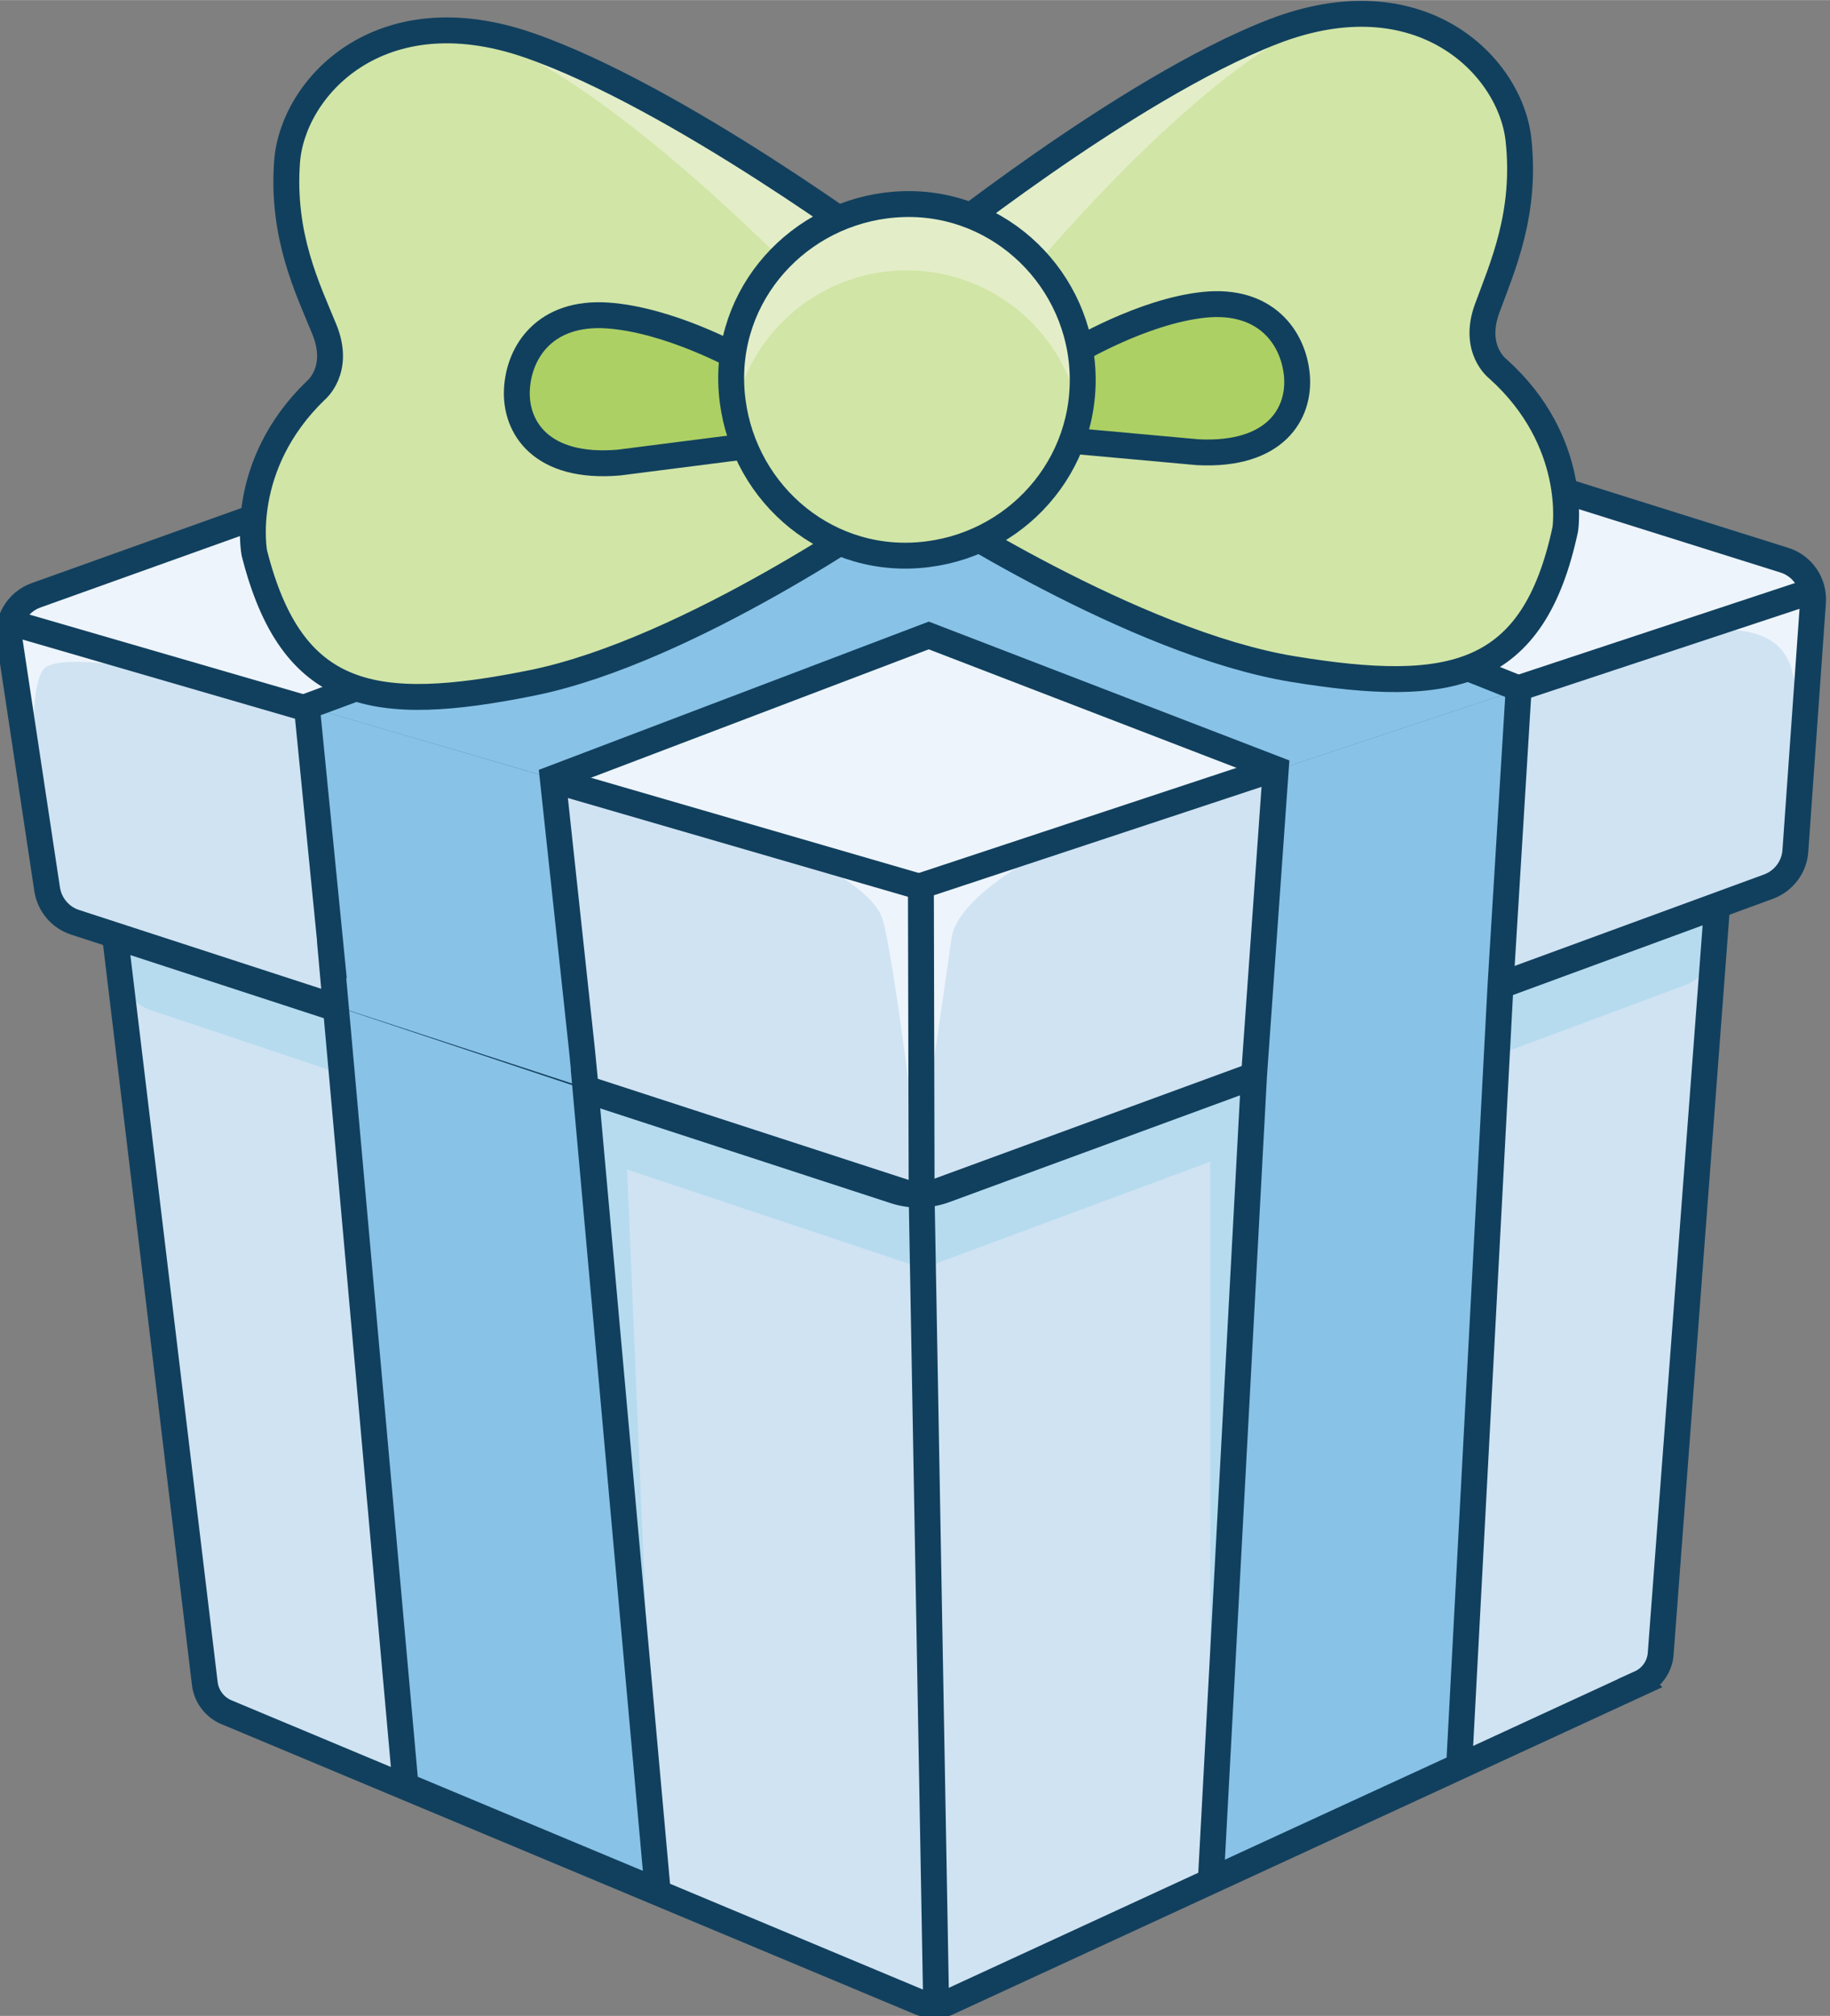 <svg xmlns="http://www.w3.org/2000/svg" xmlns:xlink="http://www.w3.org/1999/xlink" width="1890" height="2082" viewBox="0 0 500 550.75"><rect x="0" y="0" width="500" height="550.75" fill="#808080" stroke="none"/><style><![CDATA[.B{stroke:#11405e}.C{stroke-width:.25}.D{stroke-miterlimit:10}.E{fill:#d1e5a6}]]></style><defs><clipPath id="A"><path d="M2514.88 127.458h360v751.6h-360z"/></clipPath><clipPath id="B"><path d="M2656.7 797.802h15.47v-9.517h-15.47z"/></clipPath><path id="C" d="M2664.215 801.646s-1.968-1.39-3.495-1.698-2.32-.17-2.68 1.255c0 0-.16.84.593 1.568 0 0 .244.196.083.59s-.412.9-.36 1.616.89 1.625 2.33 1.128 3.485-2.024 3.485-2.024z"/><path id="D" d="M2662.716 803.083s-.67.372-1.268.412-.854-.347-.873-.714.236-.77.984-.706l1.252.16z"/><path id="E" d="M2664.51 801.652s2.017-1.318 3.554-1.57 2.325-.086 2.632 1.35c0 0 .13.846-.65 1.547 0 0-.25.187-.104.585s.38.914.302 1.628-.948 1.592-2.368 1.043-3.4-2.148-3.4-2.148z"/><path id="F" d="M2665.956 803.14s.657.396 1.252.458.865-.317.897-.683-.207-.778-.957-.74l-1.256.114z"/></defs><g clip-path="url(#A)" transform="matrix(28.302 0 0 -28.302 -75158.361 22826.687)"><path d="M2655.677 800.362l.363-2.407c.023-.148.127-.272.27-.318l8.033-2.614c.085-.028.177-.026.26.005l8.054 2.953c.147.054.25.19.26.345l.17 2.4c.013.183-.1.352-.277.407l-8.23 2.586c-.165.052-.342.048-.506-.01l-8.14-2.915c-.18-.064-.288-.246-.26-.433" fill="#d0e3f2"/><g fill="#edf4fb"><path d="M2671.657 800.364s.987.326 1.204-.228c.175-.45.07-1.632.07-1.632l.145 2.038.015.296zm-7.182-2.377l1.562.517s-1.157-.5-1.263-1l-.3-2.077z"/><path d="M2663.167 798.367s.83-.358.937-.697.36-2.413.36-2.413l.013 2.73zm-7.21.153s-.148 1.4.063 1.574c.257.2 1.865-.192 1.865-.192l-2.186.635-.024-.048z"/><path d="M2673.087 800.838l-8.612-2.85-8.778 2.55a.4.4 0 0 0 .246.258l8.14 2.915c.164.058.34.062.507.01l8.228-2.585c.14-.045.24-.16.27-.297"/></g><path d="M2655.677 800.362l.363-2.407c.023-.148.127-.272.27-.318l8.033-2.614c.085-.028.177-.026.26.005l8.054 2.953c.147.054.25.19.26.345l.17 2.4c.013.183-.1.352-.277.407l-8.23 2.586c-.165.052-.342.048-.506-.01l-8.14-2.915c-.18-.064-.288-.246-.26-.433z" fill="none" class="B C D"/><path d="M2656.696 797.523l.866-7.224c.015-.122.094-.228.208-.276l6.71-2.803a.34.34 0 0 1 .276.006l6.672 3.077a.34.34 0 0 1 .199.286l.544 7.227-7.452-2.75c-.156-.058-.327-.06-.485-.01z" fill="#d0e3f2"/><g clip-path="url(#B)" opacity=".75"><path d="M2672.172 797.802l-.033-.386a.46.46 0 0 0-.296-.39l-4.192-1.558-.382-7.184v7.042l-2.776-1.03-2.854.954.292-6.965-.637 7.08-4.248 1.422c-.168.055-.288.203-.31.38l-.043.358 7.786-2.52z" fill="#aed8ee"/></g><g fill="none" class="B C D"><path d="M2656.696 797.5l.866-7.212c.015-.122.094-.228.208-.276l6.7-2.803c.1-.037.2-.035.276.005l6.672 3.078a.34.34 0 0 1 .199.286l.544 7.214-7.452-2.738a.74.74 0 0 0-.485-.01zm-.998 3.027l8.777-2.55"/><path d="M2673.087 800.838l-8.612-2.85.007-2.983.14-7.812"/></g><g fill="#88c2e7"><path d="M2658.825 796.826l2.4-.8.697-7.753-2.433 1.018zm11.243.21l-2.38-.875-.418-7.773 2.396 1.104z"/><path d="M2661.238 796.038l-.318 2.988-2.374.694.282-2.893zm6.448.116l.212 2.95 2.348.78-.18-2.854z"/><path d="M2660.92 799.026l8.39 3.208-2.147.675-8.618-3.19z"/><path d="M2659.862 802.2l8.036-3.097 2.348.78-7.942 3.193z"/></g><path d="M2670.246 799.895l-3.4 1.354 2.465.985-2.146.675-2.315-.857-2.544 1.023-2.444-.874 2.64-1.017-3.955-1.464.242-2.444-.003.001.714-7.975 2.434-1.017-.698 7.754.003-.001-.036.368-.282 2.62 3.63 1.38 3.35-1.29-.21-2.96-.417-7.768 2.397 1.104.4 7.544z" fill="none" class="B C D"/><use xlink:href="#C" class="E"/><use xlink:href="#D" fill="#add064"/><use xlink:href="#E" class="E"/><path d="M2665.563 803.955s1.883 2.26 2.995 2.443c0 0-.3.048-1.168-.38-.796-.393-2.44-1.56-2.44-1.56zm-2.448.092s-1.977 2.013-3.1 2.195c0 0 .463.01 1.33-.418.796-.393 2.38-1.442 2.38-1.442z" fill="#e3eec8"/><use xlink:href="#F" fill="#add064"/><g fill="none" class="B C D"><use xlink:href="#C"/><use xlink:href="#D"/><use xlink:href="#E"/><use xlink:href="#F"/></g><path d="M2666.037 802.904c.017-.937-.73-1.7-1.666-1.727s-1.7.73-1.727 1.666.73 1.7 1.665 1.727 1.71-.73 1.728-1.666" class="E"/><path d="M2666.036 802.904c.003-.12-.008-.237-.03-.35a1.7 1.7 0 0 1-1.698 1.376c-.816-.015-1.487-.603-1.635-1.374-.018.094-.03.19-.03.287a1.7 1.7 0 0 0 1.666 1.727c.938.017 1.7-.73 1.727-1.666" fill="#e3eec8"/><path d="M2666.037 802.904c.017-.937-.73-1.7-1.666-1.727s-1.7.73-1.727 1.666.73 1.7 1.665 1.727 1.71-.73 1.728-1.666z" fill="none" class="B C D"/></g></svg>